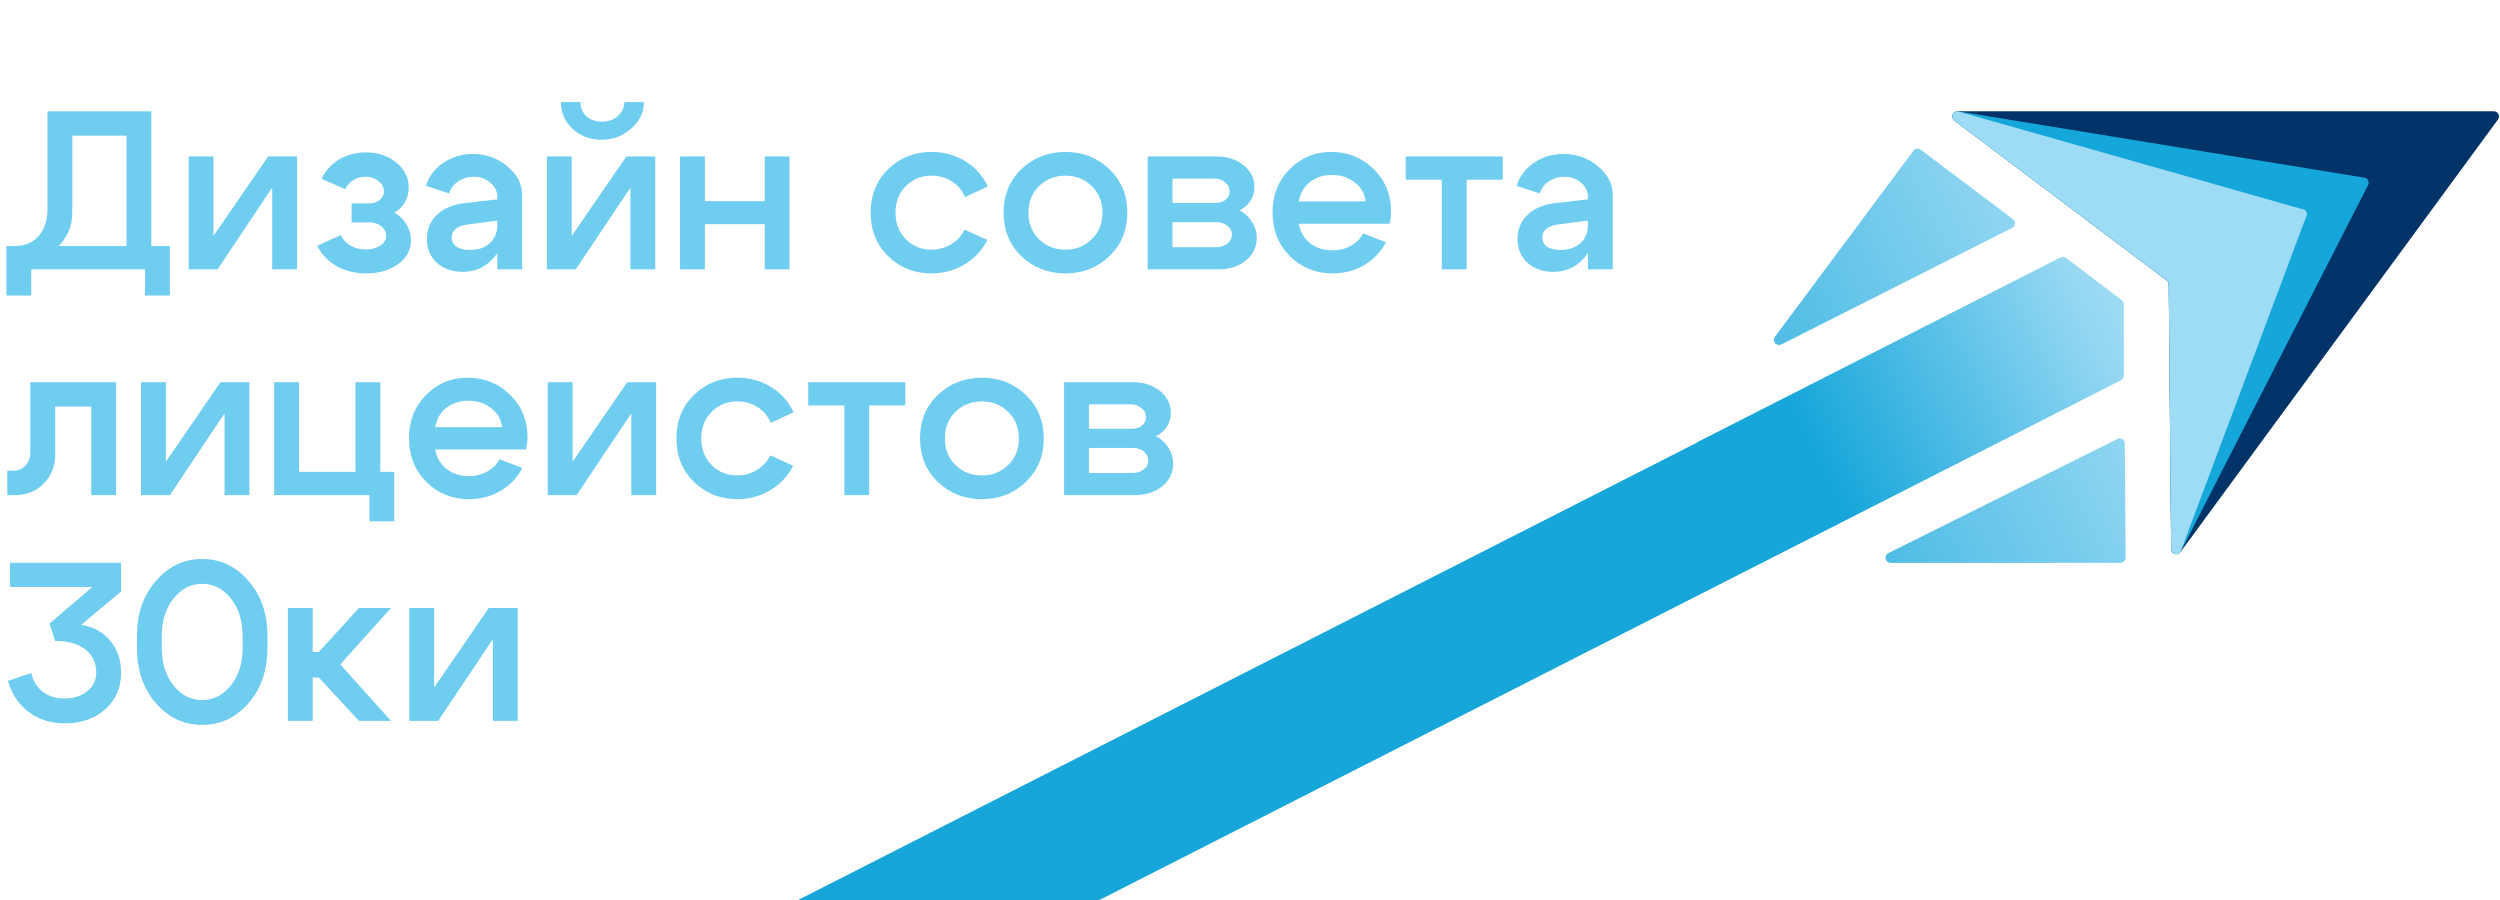 <svg xmlns="http://www.w3.org/2000/svg" width="175" height="63" viewBox="0 0 175 63" fill="none">
<path d="M151.811 19.912L151.979 38.434C151.983 38.782 152.427 38.926 152.633 38.645L174.858 8.366C175.033 8.127 174.863 7.79 174.566 7.79L137.024 7.788C136.677 7.788 136.529 8.23 136.807 8.439L151.667 19.627C151.757 19.694 151.81 19.8 151.811 19.912Z" fill="#003368"/>
<path d="M151.811 19.912L151.979 38.434C151.983 38.772 152.402 38.917 152.615 38.668C152.628 38.653 152.638 38.636 152.647 38.619L165.726 13.032C165.734 13.014 165.745 12.998 165.755 12.982C165.898 12.753 165.745 12.451 165.476 12.431C165.457 12.429 165.437 12.428 165.418 12.425L137.053 7.792C137.034 7.789 137.014 7.787 136.995 7.789C136.669 7.813 136.537 8.236 136.807 8.439L151.667 19.627C151.757 19.694 151.81 19.8 151.811 19.912Z" fill="#15A6DA"/>
<path d="M151.811 19.912L151.979 38.434C151.982 38.765 152.385 38.911 152.601 38.684C152.624 38.66 152.639 38.629 152.651 38.598L161.398 15.252C161.409 15.221 161.426 15.193 161.442 15.163C161.563 14.943 161.423 14.666 161.174 14.633C161.141 14.628 161.107 14.625 161.075 14.616L137.073 7.801C137.041 7.792 137.007 7.787 136.974 7.791C136.663 7.831 136.543 8.24 136.807 8.439L151.667 19.627C151.757 19.694 151.81 19.8 151.811 19.912Z" fill="#9EDBF4"/>
<path d="M148.791 39.036L148.737 31.052C148.736 30.784 148.454 30.611 148.214 30.73L132.19 38.715C131.848 38.885 131.97 39.4 132.352 39.4H148.429C148.63 39.4 148.793 39.237 148.791 39.036Z" fill="url(#paint0_linear_176_20736)"/>
<path d="M148.673 21.3V26.268C148.673 26.404 148.596 26.529 148.475 26.59L123.349 39.361C123.298 39.387 123.242 39.401 123.185 39.401H113.42C113.125 39.401 112.954 39.066 113.126 38.827L118.755 31.025C118.789 30.979 118.833 30.941 118.885 30.915L144.247 18.025C144.371 17.963 144.519 17.976 144.63 18.059L148.529 21.012C148.62 21.08 148.673 21.187 148.673 21.3Z" fill="url(#paint1_linear_176_20736)"/>
<path d="M134.448 10.478L140.908 15.341C141.122 15.502 141.092 15.832 140.853 15.953L124.702 24.109C124.361 24.281 124.02 23.876 124.248 23.57L133.94 10.551C134.06 10.39 134.288 10.357 134.448 10.478Z" fill="url(#paint2_linear_176_20736)"/>
<rect x="144.247" y="18.026" width="9.565" height="131.953" transform="rotate(63.03 144.247 18.026)" fill="url(#paint3_linear_176_20736)"/>
<path d="M0.448 17.226H11.889V20.687H10.151V18.854H2.186V20.687H0.448V17.226ZM0.985 17.226C1.733 17.226 2.307 16.989 2.708 16.515C3.119 16.03 3.324 15.414 3.324 14.666V7.792H10.593V18.838H8.855V9.498H5.062V14.887C5.062 15.846 4.694 16.678 3.956 17.384C3.229 18.09 2.292 18.443 1.143 18.443H0.669L0.448 17.226H0.985Z" fill="#6FCDEF"/>
<path d="M20.791 18.854H19.052V13.133L15.228 18.854H13.205V10.952H14.944V16.515L18.768 10.952H20.791V18.854Z" fill="#6FCDEF"/>
<path d="M22.511 12.517C22.785 11.937 23.195 11.484 23.743 11.158C24.302 10.831 24.923 10.668 25.608 10.668C26.461 10.668 27.172 10.905 27.741 11.379C28.321 11.853 28.61 12.438 28.61 13.133C28.61 13.502 28.521 13.844 28.342 14.16C28.163 14.466 27.915 14.708 27.599 14.887C27.957 15.077 28.242 15.351 28.453 15.709C28.663 16.057 28.768 16.431 28.768 16.831C28.768 17.495 28.468 18.048 27.868 18.49C27.278 18.922 26.53 19.138 25.624 19.138C24.865 19.138 24.18 18.97 23.569 18.633C22.969 18.285 22.516 17.811 22.21 17.21L23.854 16.452C24.001 16.768 24.228 17.015 24.533 17.194C24.849 17.373 25.202 17.463 25.592 17.463C26.003 17.463 26.345 17.373 26.619 17.194C26.893 17.005 27.03 16.773 27.03 16.499C27.03 16.236 26.914 16.015 26.683 15.835C26.461 15.656 26.187 15.567 25.861 15.567H24.612V14.239H25.861C26.145 14.239 26.382 14.16 26.572 14.002C26.772 13.844 26.872 13.649 26.872 13.418C26.872 13.123 26.746 12.875 26.493 12.675C26.251 12.475 25.945 12.374 25.576 12.374C25.26 12.374 24.976 12.454 24.723 12.612C24.481 12.759 24.296 12.97 24.17 13.244L22.511 12.517Z" fill="#6FCDEF"/>
<path d="M34.811 15.44L32.867 15.693C32.035 15.788 31.619 16.093 31.619 16.61C31.619 16.894 31.729 17.115 31.95 17.273C32.182 17.421 32.498 17.495 32.899 17.495C33.478 17.495 33.942 17.337 34.289 17.021C34.637 16.694 34.811 16.273 34.811 15.756H35.364C35.364 16.694 35.079 17.474 34.511 18.095C33.952 18.717 33.246 19.027 32.393 19.027C31.655 19.027 31.05 18.817 30.576 18.395C30.112 17.963 29.88 17.41 29.88 16.736C29.88 16.062 30.112 15.498 30.576 15.045C31.05 14.592 31.682 14.318 32.472 14.223L34.811 13.955V13.781C34.811 13.391 34.648 13.059 34.321 12.785C34.005 12.511 33.62 12.374 33.167 12.374C32.756 12.374 32.388 12.485 32.061 12.706C31.735 12.928 31.529 13.207 31.445 13.544L29.817 13.007C30.028 12.343 30.433 11.806 31.034 11.395C31.645 10.984 32.33 10.778 33.088 10.778C34.026 10.778 34.837 11.068 35.522 11.648C36.207 12.216 36.549 12.891 36.549 13.67V18.854H34.811V15.44Z" fill="#6FCDEF"/>
<path d="M42.107 9.783C41.317 9.783 40.643 9.53 40.084 9.024C39.537 8.508 39.263 7.881 39.263 7.144H40.638C40.638 7.544 40.775 7.876 41.048 8.139C41.333 8.392 41.691 8.519 42.123 8.519C42.566 8.519 42.94 8.387 43.245 8.124C43.55 7.85 43.703 7.523 43.703 7.144H45.078C45.078 7.85 44.783 8.466 44.193 8.993C43.603 9.519 42.908 9.783 42.107 9.783ZM45.868 18.854H44.13V13.133L40.306 18.854H38.283V10.952H40.021V16.515L43.846 10.952H45.868V18.854Z" fill="#6FCDEF"/>
<path d="M47.604 18.854V10.952H49.342V14.081H53.53V10.952H55.269V18.854H53.53V15.693H49.342V18.854H47.604Z" fill="#6FCDEF"/>
<path d="M63.411 13.023C62.926 13.507 62.684 14.129 62.684 14.887C62.684 15.646 62.926 16.267 63.411 16.752C63.896 17.236 64.491 17.479 65.197 17.479C65.702 17.479 66.161 17.352 66.572 17.1C66.993 16.847 67.309 16.504 67.52 16.072L69.116 16.799C68.758 17.516 68.226 18.085 67.52 18.506C66.824 18.927 66.05 19.138 65.197 19.138C64.017 19.138 63.011 18.738 62.178 17.937C61.357 17.137 60.946 16.12 60.946 14.887C60.946 13.655 61.357 12.638 62.178 11.837C63.011 11.037 64.017 10.636 65.197 10.636C66.071 10.636 66.861 10.852 67.567 11.284C68.273 11.716 68.8 12.306 69.147 13.054L67.551 13.797C67.351 13.323 67.04 12.954 66.619 12.691C66.198 12.427 65.724 12.296 65.197 12.296C64.491 12.296 63.896 12.538 63.411 13.023Z" fill="#6FCDEF"/>
<path d="M72.733 13.023C72.237 13.507 71.99 14.129 71.99 14.887C71.99 15.646 72.237 16.267 72.733 16.752C73.238 17.236 73.855 17.479 74.582 17.479C75.308 17.479 75.919 17.236 76.415 16.752C76.92 16.267 77.173 15.646 77.173 14.887C77.173 14.129 76.92 13.507 76.415 13.023C75.919 12.538 75.308 12.296 74.582 12.296C73.855 12.296 73.238 12.538 72.733 13.023ZM71.5 17.937C70.668 17.137 70.251 16.12 70.251 14.887C70.251 13.655 70.668 12.638 71.5 11.837C72.343 11.037 73.37 10.636 74.582 10.636C75.793 10.636 76.815 11.037 77.647 11.837C78.49 12.638 78.912 13.655 78.912 14.887C78.912 16.12 78.49 17.137 77.647 17.937C76.815 18.738 75.793 19.138 74.582 19.138C73.37 19.138 72.343 18.738 71.5 17.937Z" fill="#6FCDEF"/>
<path d="M84.982 12.501H82.075V14.208H85.109C85.383 14.208 85.609 14.134 85.788 13.986C85.978 13.828 86.073 13.639 86.073 13.418C86.073 13.154 85.967 12.938 85.757 12.77C85.557 12.591 85.299 12.501 84.982 12.501ZM85.14 15.551H82.075V17.305H85.14C85.446 17.305 85.704 17.221 85.915 17.052C86.126 16.884 86.231 16.678 86.231 16.436C86.231 16.183 86.126 15.972 85.915 15.804C85.715 15.635 85.457 15.551 85.14 15.551ZM85.299 18.854H80.336V10.952H85.14C85.909 10.952 86.547 11.158 87.053 11.569C87.558 11.979 87.811 12.49 87.811 13.101C87.811 13.46 87.716 13.781 87.527 14.065C87.347 14.35 87.095 14.571 86.768 14.729C87.137 14.919 87.427 15.187 87.637 15.535C87.859 15.872 87.969 16.252 87.969 16.673C87.969 17.294 87.716 17.816 87.211 18.237C86.705 18.648 86.067 18.854 85.299 18.854Z" fill="#6FCDEF"/>
<path d="M95.606 14.097C95.521 13.528 95.258 13.08 94.816 12.754C94.384 12.417 93.857 12.248 93.235 12.248C92.635 12.248 92.124 12.411 91.702 12.738C91.281 13.065 91.018 13.518 90.912 14.097H95.606ZM90.912 15.662C91.018 16.241 91.286 16.699 91.718 17.036C92.15 17.363 92.672 17.526 93.283 17.526C93.746 17.526 94.168 17.421 94.547 17.21C94.937 17 95.226 16.71 95.416 16.341L97.012 16.957C96.675 17.621 96.169 18.153 95.495 18.553C94.831 18.943 94.099 19.138 93.299 19.138C92.108 19.138 91.107 18.738 90.296 17.937C89.485 17.126 89.079 16.104 89.079 14.871C89.079 13.66 89.474 12.654 90.264 11.853C91.055 11.042 92.029 10.636 93.188 10.636C94.357 10.636 95.348 11.037 96.159 11.837C96.97 12.638 97.376 13.639 97.376 14.84C97.376 15.072 97.339 15.345 97.265 15.662H90.912Z" fill="#6FCDEF"/>
<path d="M105.194 10.952V12.58H102.665V18.854H100.927V12.58H98.398V10.952H105.194Z" fill="#6FCDEF"/>
<path d="M111.155 15.44L109.211 15.693C108.379 15.788 107.963 16.093 107.963 16.61C107.963 16.894 108.074 17.115 108.295 17.273C108.527 17.421 108.843 17.495 109.243 17.495C109.822 17.495 110.286 17.337 110.634 17.021C110.981 16.694 111.155 16.273 111.155 15.756H111.708C111.708 16.694 111.424 17.474 110.855 18.095C110.296 18.717 109.591 19.027 108.737 19.027C108 19.027 107.394 18.817 106.92 18.395C106.456 17.963 106.225 17.41 106.225 16.736C106.225 16.062 106.456 15.498 106.92 15.045C107.394 14.592 108.026 14.318 108.816 14.223L111.155 13.955V13.781C111.155 13.391 110.992 13.059 110.665 12.785C110.349 12.511 109.965 12.374 109.512 12.374C109.101 12.374 108.732 12.485 108.405 12.706C108.079 12.928 107.873 13.207 107.789 13.544L106.161 13.007C106.372 12.343 106.778 11.806 107.378 11.395C107.989 10.984 108.674 10.778 109.433 10.778C110.37 10.778 111.181 11.068 111.866 11.648C112.551 12.216 112.893 12.891 112.893 13.67V18.854H111.155V15.44Z" fill="#6FCDEF"/>
<path d="M0.89 32.95C1.28 32.95 1.581 32.829 1.791 32.586C2.012 32.344 2.123 32.033 2.123 31.654V26.755H8.128V34.657H6.39V28.462H3.861V31.875C3.861 32.634 3.598 33.287 3.071 33.835C2.555 34.383 1.881 34.657 1.049 34.657H0.511V32.95H0.89Z" fill="#6FCDEF"/>
<path d="M17.457 34.657H15.719V28.936L11.895 34.657H9.872V26.755H11.61V32.318L15.434 26.755H17.457V34.657Z" fill="#6FCDEF"/>
<path d="M19.193 34.657V26.755H20.931V33.029H24.882V26.755H26.62V33.029H27.6V36.49H25.862V34.657H19.193Z" fill="#6FCDEF"/>
<path d="M35.157 29.9C35.072 29.331 34.809 28.883 34.367 28.557C33.935 28.22 33.408 28.051 32.786 28.051C32.186 28.051 31.675 28.214 31.253 28.541C30.832 28.867 30.569 29.32 30.463 29.9H35.157ZM30.463 31.464C30.569 32.044 30.837 32.502 31.269 32.839C31.701 33.166 32.223 33.329 32.834 33.329C33.297 33.329 33.719 33.224 34.098 33.013C34.488 32.802 34.778 32.513 34.967 32.144L36.563 32.76C36.226 33.424 35.721 33.956 35.046 34.356C34.383 34.746 33.65 34.941 32.85 34.941C31.659 34.941 30.658 34.541 29.847 33.74C29.036 32.929 28.63 31.907 28.63 30.674C28.63 29.463 29.025 28.456 29.816 27.656C30.606 26.845 31.58 26.439 32.739 26.439C33.908 26.439 34.899 26.839 35.71 27.64C36.521 28.441 36.927 29.442 36.927 30.643C36.927 30.874 36.89 31.148 36.816 31.464H30.463Z" fill="#6FCDEF"/>
<path d="M45.93 34.657H44.192V28.936L40.367 34.657H38.345V26.755H40.083V32.318L43.907 26.755H45.93V34.657Z" fill="#6FCDEF"/>
<path d="M49.815 28.825C49.33 29.31 49.088 29.931 49.088 30.69C49.088 31.448 49.33 32.07 49.815 32.555C50.3 33.039 50.895 33.282 51.601 33.282C52.106 33.282 52.565 33.155 52.976 32.902C53.397 32.65 53.713 32.307 53.924 31.875L55.52 32.602C55.162 33.319 54.63 33.888 53.924 34.309C53.228 34.73 52.454 34.941 51.601 34.941C50.421 34.941 49.415 34.541 48.582 33.74C47.761 32.939 47.35 31.923 47.35 30.69C47.35 29.457 47.761 28.441 48.582 27.64C49.415 26.839 50.421 26.439 51.601 26.439C52.475 26.439 53.265 26.655 53.971 27.087C54.677 27.519 55.204 28.109 55.551 28.857L53.955 29.6C53.755 29.125 53.444 28.757 53.023 28.493C52.602 28.23 52.127 28.098 51.601 28.098C50.895 28.098 50.3 28.341 49.815 28.825Z" fill="#6FCDEF"/>
<path d="M63.372 26.755V28.383H60.843V34.657H59.105V28.383H56.577V26.755H63.372Z" fill="#6FCDEF"/>
<path d="M66.884 28.825C66.389 29.31 66.141 29.931 66.141 30.69C66.141 31.448 66.389 32.07 66.884 32.555C67.389 33.039 68.006 33.282 68.733 33.282C69.46 33.282 70.071 33.039 70.566 32.555C71.072 32.07 71.324 31.448 71.324 30.69C71.324 29.931 71.072 29.31 70.566 28.825C70.071 28.341 69.46 28.098 68.733 28.098C68.006 28.098 67.389 28.341 66.884 28.825ZM65.651 33.74C64.819 32.939 64.403 31.923 64.403 30.69C64.403 29.457 64.819 28.441 65.651 27.64C66.494 26.839 67.521 26.439 68.733 26.439C69.944 26.439 70.966 26.839 71.798 27.64C72.641 28.441 73.063 29.457 73.063 30.69C73.063 31.923 72.641 32.939 71.798 33.74C70.966 34.541 69.944 34.941 68.733 34.941C67.521 34.941 66.494 34.541 65.651 33.74Z" fill="#6FCDEF"/>
<path d="M79.133 28.304H76.226V30.011H79.26C79.534 30.011 79.76 29.937 79.939 29.789C80.129 29.631 80.224 29.442 80.224 29.22C80.224 28.957 80.118 28.741 79.908 28.572C79.708 28.393 79.45 28.304 79.133 28.304ZM79.291 31.354H76.226V33.108H79.291C79.597 33.108 79.855 33.024 80.066 32.855C80.277 32.686 80.382 32.481 80.382 32.239C80.382 31.986 80.277 31.775 80.066 31.607C79.866 31.438 79.608 31.354 79.291 31.354ZM79.45 34.657H74.487V26.755H79.291C80.061 26.755 80.698 26.96 81.204 27.371C81.709 27.782 81.962 28.293 81.962 28.904C81.962 29.262 81.867 29.584 81.678 29.868C81.499 30.153 81.246 30.374 80.919 30.532C81.288 30.722 81.578 30.99 81.788 31.338C82.01 31.675 82.12 32.054 82.12 32.476C82.12 33.097 81.867 33.619 81.362 34.04C80.856 34.451 80.219 34.657 79.45 34.657Z" fill="#6FCDEF"/>
<path d="M5.679 43.743C6.522 43.87 7.196 44.233 7.702 44.834C8.218 45.434 8.476 46.187 8.476 47.093C8.476 48.136 8.107 48.99 7.37 49.653C6.632 50.307 5.684 50.633 4.525 50.633C3.545 50.633 2.703 50.364 1.997 49.827C1.291 49.29 0.811 48.568 0.559 47.662L2.186 47.109C2.313 47.667 2.581 48.105 2.992 48.421C3.403 48.737 3.909 48.895 4.509 48.895C5.163 48.895 5.695 48.726 6.105 48.389C6.527 48.052 6.738 47.615 6.738 47.078C6.738 46.393 6.485 45.855 5.979 45.466C5.473 45.065 4.767 44.865 3.861 44.865L3.466 43.648L6.469 41.088H0.701V39.397H8.476V41.404L5.679 43.743Z" fill="#6FCDEF"/>
<path d="M11.325 45.355C11.325 46.419 11.599 47.294 12.147 47.978C12.694 48.663 13.364 49.005 14.154 49.005C14.944 49.005 15.613 48.663 16.161 47.978C16.708 47.294 16.982 46.419 16.982 45.355V44.517C16.982 43.453 16.708 42.579 16.161 41.894C15.613 41.209 14.944 40.867 14.154 40.867C13.364 40.867 12.694 41.209 12.147 41.894C11.599 42.579 11.325 43.453 11.325 44.517V45.355ZM9.587 45.355V44.517C9.587 42.958 10.029 41.673 10.914 40.662C11.799 39.64 12.879 39.129 14.154 39.129C15.428 39.129 16.508 39.64 17.393 40.662C18.278 41.673 18.721 42.958 18.721 44.517V45.355C18.721 46.914 18.278 48.205 17.393 49.227C16.508 50.238 15.428 50.744 14.154 50.744C12.879 50.744 11.799 50.238 10.914 49.227C10.029 48.205 9.587 46.914 9.587 45.355Z" fill="#6FCDEF"/>
<path d="M20.15 50.459V42.558H21.888V45.639H22.315L25.128 42.558H27.372L23.816 46.509L27.372 50.459H25.128L22.315 47.425H21.888V50.459H20.15Z" fill="#6FCDEF"/>
<path d="M36.238 50.459H34.5V44.739L30.676 50.459H28.653V42.558H30.391V48.12L34.216 42.558H36.238V50.459Z" fill="#6FCDEF"/>
<defs>
<linearGradient id="paint0_linear_176_20736" x1="148.613" y1="21.18" x2="113.076" y2="39.222" gradientUnits="userSpaceOnUse">
<stop stop-color="#9EDBF4"/>
<stop offset="1" stop-color="#15A6DA"/>
</linearGradient>
<linearGradient id="paint1_linear_176_20736" x1="148.612" y1="21.181" x2="113.076" y2="39.222" gradientUnits="userSpaceOnUse">
<stop stop-color="#9EDBF4"/>
<stop offset="1" stop-color="#15A6DA"/>
</linearGradient>
<linearGradient id="paint2_linear_176_20736" x1="148.613" y1="21.181" x2="113.076" y2="39.222" gradientUnits="userSpaceOnUse">
<stop stop-color="#9EDBF4"/>
<stop offset="1" stop-color="#15A6DA"/>
</linearGradient>
<linearGradient id="paint3_linear_176_20736" x1="149.03" y1="18.026" x2="149" y2="39.568" gradientUnits="userSpaceOnUse">
<stop stop-color="#96D8F3"/>
<stop offset="1" stop-color="#16A6DA"/>
</linearGradient>
</defs>
</svg>
